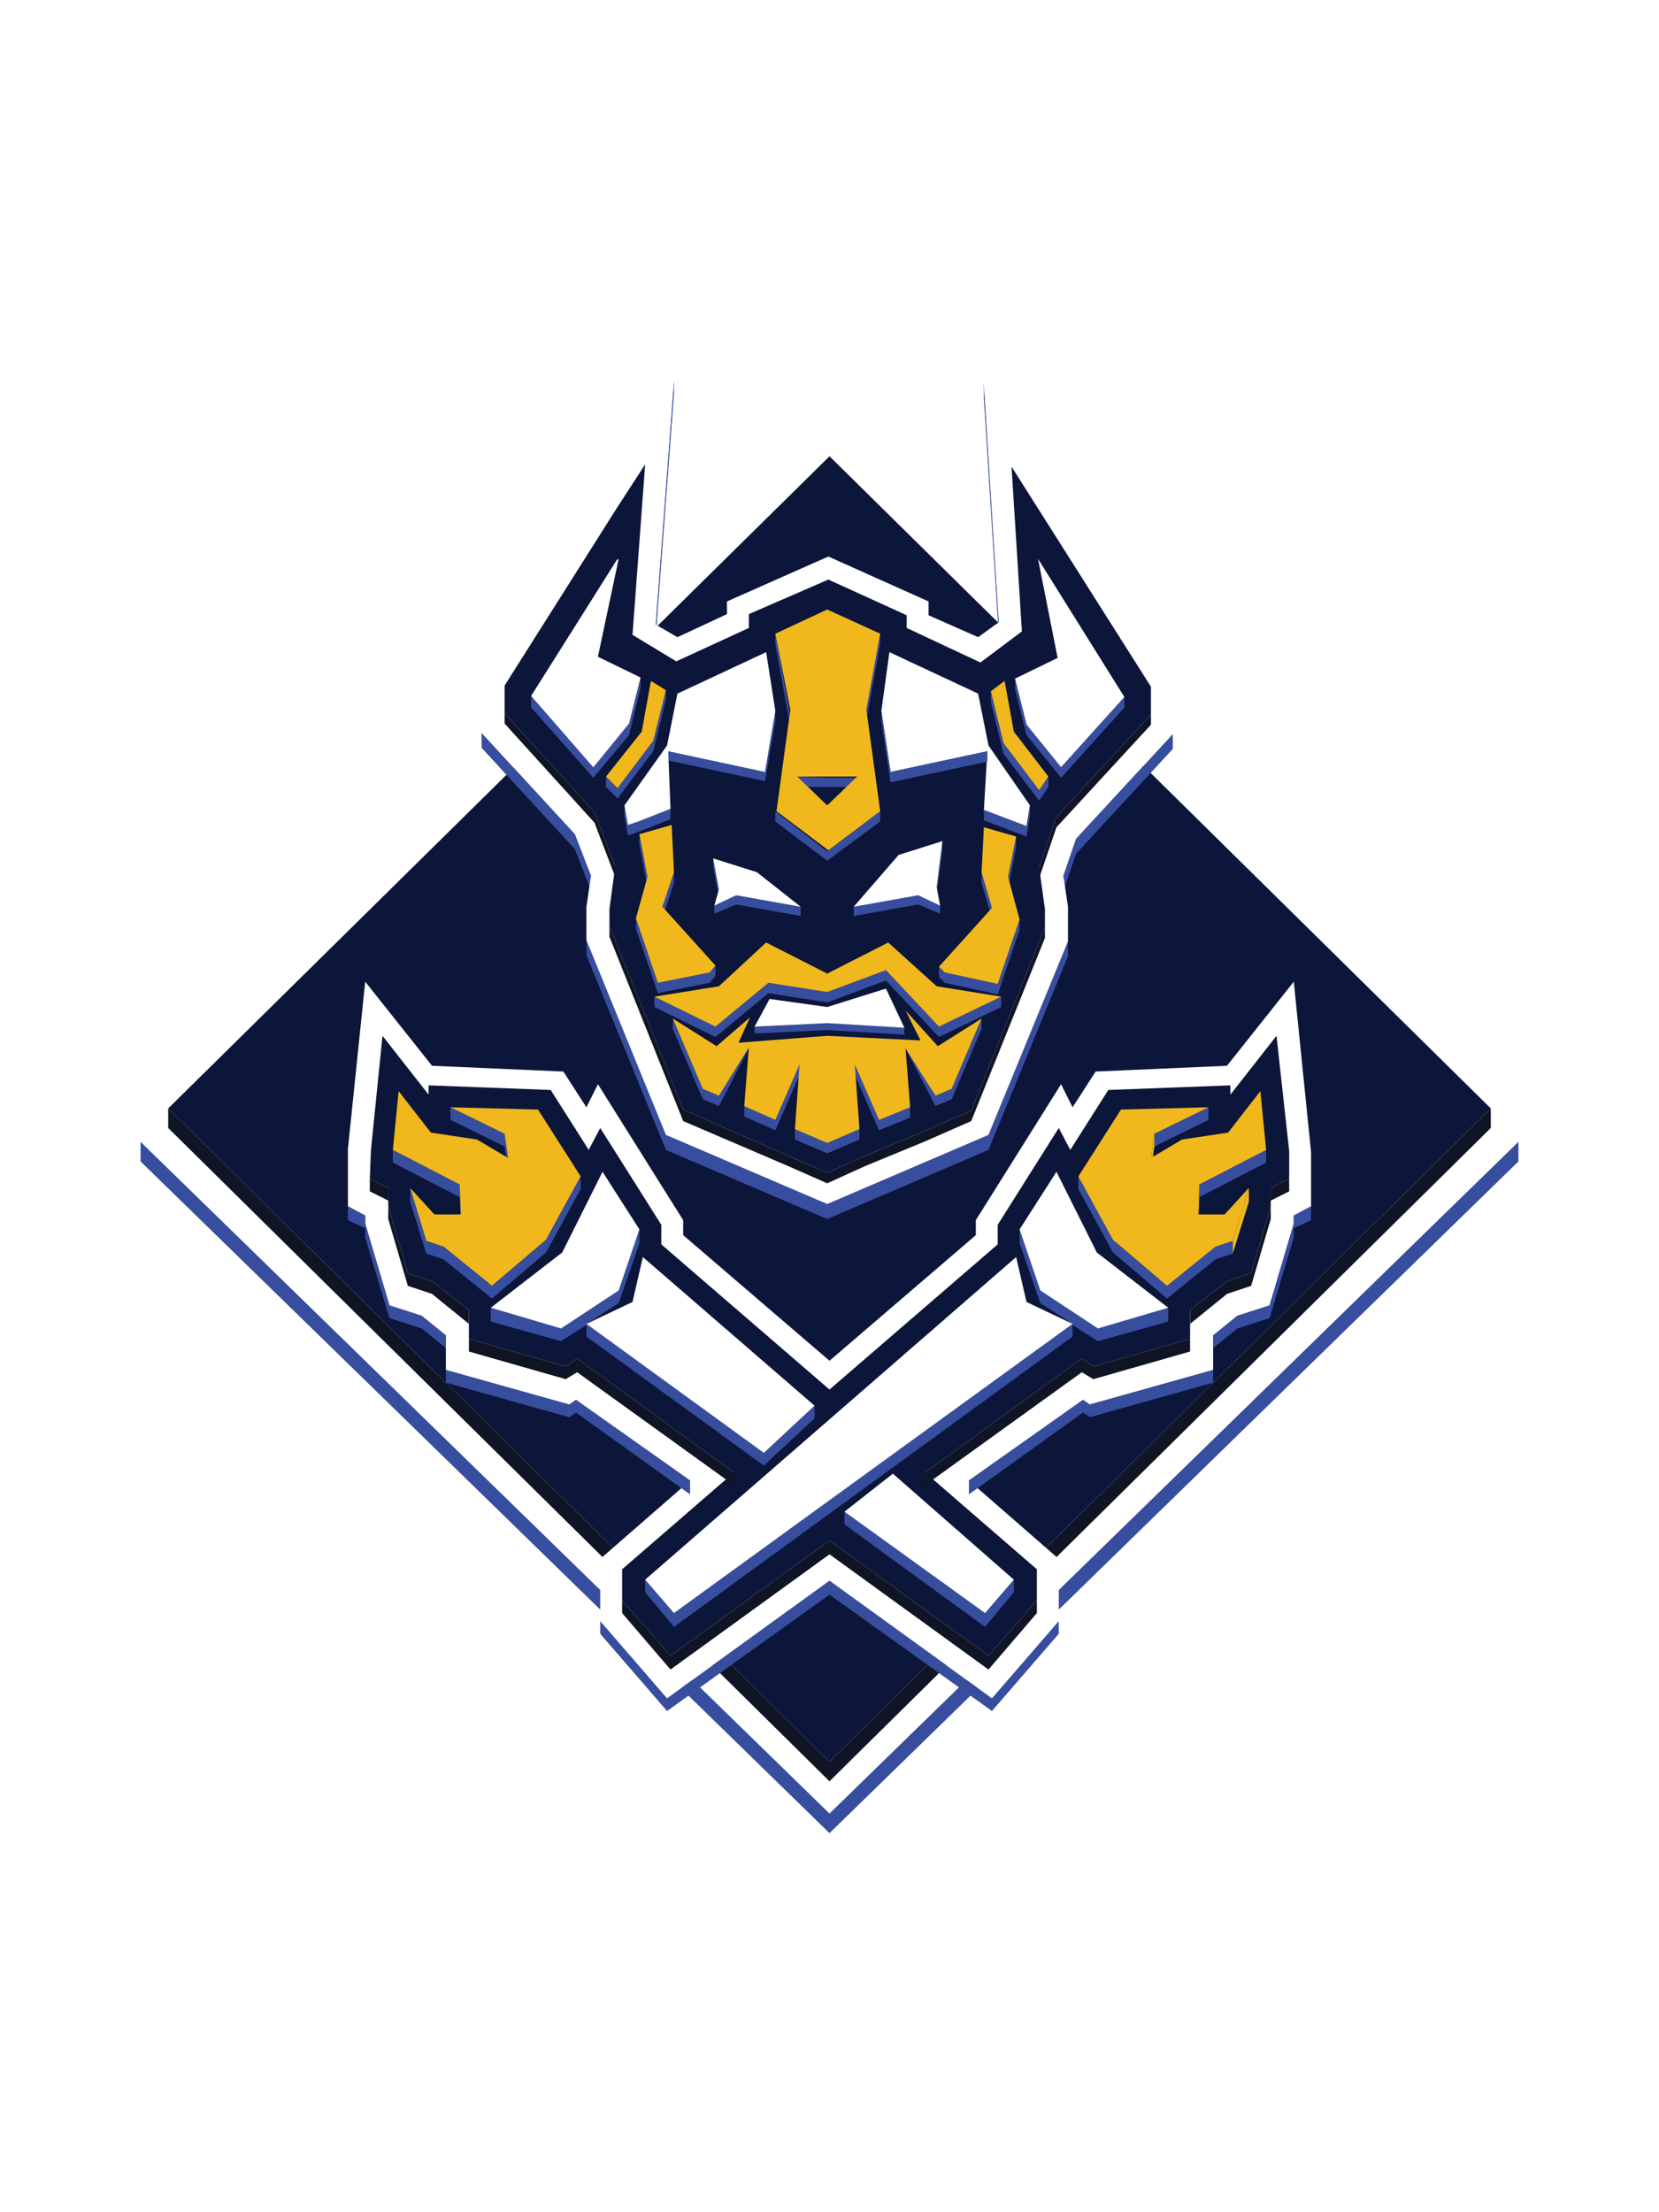 <?xml version="1.0" encoding="utf-8"?>
<!-- Generator: Adobe Illustrator 21.1.0, SVG Export Plug-In . SVG Version: 6.00 Build 0)  -->
<svg version="1.1" id="Layer_1" xmlns="http://www.w3.org/2000/svg" xmlns:xlink="http://www.w3.org/1999/xlink" x="0px" y="0px"
	 viewBox="0 0 144 192" style="enable-background:new 0 0 144 192;" xml:space="preserve">
<style type="text/css">
	.st0{fill:#FFFFFF;}
	.st1{enable-background:new    ;}
	.st2{fill:#374E9E;}
	.st3{fill:#0C153A;}
	.st4{fill:#0F1524;}
	.st5{fill:#F0B81D;}
</style>
<rect class="st0" width="144" height="192"/>
<g>
	<g>
		<g>
			<g>
				<g class="st1">
					<g>
						<polygon class="st0" points="72,37.2 131.8,95.5 131.8,99.1 72,157.4 12.2,99.1 12.2,95.5 						"/>
					</g>
					<polygon class="st2" points="72,157.4 12.2,99.1 12.2,100.8 72,159.1 131.8,100.8 131.8,99.1 					"/>
				</g>
			</g>
			<g>
				<g class="st1">
					<g>
						<polygon class="st3" points="72,39.6 129.4,96.2 72,152.9 14.6,96.2 						"/>
					</g>
					<polygon class="st4" points="72,152.9 14.6,96.2 14.6,97.9 72,154.6 129.4,97.9 129.4,96.2 					"/>
				</g>
			</g>
		</g>
		<g>
			<g>
				<g class="st1">
					<g>
						<polygon class="st2" points="86.7,54 85.4,33.2 85.4,34.6 86.7,55.3 						"/>
						<polygon class="st2" points="58.5,32.9 56.9,54.2 56.9,55.5 58.5,34.2 						"/>
						<polygon class="st2" points="93.4,72.8 92.3,76 92.3,77.3 93.4,74.1 101.8,65 101.8,63.7 						"/>
						<polygon class="st2" points="51.3,76 49.9,72.4 41.8,63.6 41.8,64.9 49.9,73.7 51.3,77.3 						"/>
						<polygon class="st2" points="71.8,104.5 57.8,98.5 50.9,81.6 50.9,82.9 57.8,99.8 71.8,105.8 85.8,99.8 92.7,83 92.7,81.7 
							85.8,98.5 						"/>
					</g>
					<g>
						<polygon class="st0" points="58.5,32.9 56.9,54.2 58.8,55.3 63.1,53.3 63.1,52.2 71.9,48.3 80.6,52.2 80.6,53.4 84.9,55.3 
							86.7,54 85.4,33.2 101.8,59.1 101.8,63.7 93.4,72.8 92.3,76 92.7,78.7 92.7,81.7 85.8,98.5 71.8,104.5 57.8,98.5 50.9,81.6 
							50.9,78.7 51.3,76 49.9,72.4 41.8,63.6 41.9,59 52,43.2 						"/>
					</g>
				</g>
			</g>
			<g>
				<g>
					<g>
						<g>
							<g class="st1">
								<g>
									<polygon class="st4" points="91.7,70.9 90.2,75.3 90.2,76.2 91.7,71.8 99.9,62.9 99.9,62 									"/>
									<polygon class="st4" points="53.4,75.2 51.6,70.5 43.8,61.9 43.8,62.8 51.6,71.4 53.4,76.1 									"/>
									<polygon class="st4" points="80.2,98.2 75.1,100.3 71.8,101.8 68.4,100.3 59.3,96.3 52.9,80.4 52.9,81.3 59.3,97.3 
										68.4,101.2 71.8,102.7 75.1,101.2 80.2,99.1 84.3,97.3 90.7,81.4 90.7,80.5 84.3,96.4 									"/>
								</g>
								<g>
									<polygon class="st3" points="56,40.3 54.9,55.1 58.7,57.4 65,54.5 65,53.3 71.9,50.3 78.7,53.4 78.7,54.5 85.1,57.5 
										88.7,54.8 87.8,40.5 99.9,59.6 99.9,62 91.7,70.9 90.2,75.3 90.7,78.9 90.7,80.5 84.3,96.4 80.2,98.2 75.1,100.3 
										71.8,101.8 68.4,100.3 59.3,96.3 52.9,80.4 52.9,78.9 53.4,75.2 51.6,70.5 43.8,61.9 43.8,59.5 53.6,44 									"/>
								</g>
							</g>
						</g>
						<g>
							<g class="st1">
								<g>
									<polygon class="st5" points="87.2,59.1 88,63.5 91,67.4 90.2,68.6 87.1,64.5 86,60 									"/>
								</g>
								<g>
									<polygon class="st0" points="90.1,48.5 97.6,60.5 92.1,66.6 89.1,62.9 88.1,58.9 91.8,57.1 									"/>
								</g>
								<g>
									<polygon class="st0" points="77.2,56.6 84.9,60.2 85.8,64.7 89.4,69.9 89.1,71.7 88.3,71.4 85.4,70.3 85.7,65.2 77.3,67 
										76.5,61.7 									"/>
								</g>
							</g>
							<g class="st1">
								<g>
									<g class="st1">
										<g>
											<polygon class="st2" points="92.1,66.6 89.1,62.9 88.1,58.9 88.1,59.8 89.1,63.8 92.1,67.5 97.6,61.4 97.6,60.5 
																							"/>
											<polygon class="st2" points="85.7,66.1 85.7,65.2 77.3,67 76.5,61.7 76.5,62.6 77.3,67.9 											"/>
											<polygon class="st2" points="87.1,64.5 86,60 86,60.9 87.1,65.4 90.2,69.5 91,68.3 91,67.4 90.2,68.6 											"/>
											<polygon class="st2" points="88.3,71.4 85.4,70.3 85.4,71.2 88.3,72.3 89.1,72.6 89.4,70.8 89.4,69.9 89.1,71.7 
																							"/>
											<polygon class="st2" points="76.4,55 75.2,61.6 75.2,62.5 76.4,55.9 											"/>
											<polygon class="st2" points="68.5,61.6 67.3,55 67.3,55.9 68.5,62.5 											"/>
											<polygon class="st2" points="74.4,68.3 74.4,67.5 71.8,67.5 69.3,67.4 69.3,68.3 71.8,68.3 											"/>
											<polygon class="st2" points="76.4,71.3 76.4,70.4 71.8,73.9 67.3,70.4 67.3,71.3 71.8,74.7 											"/>
											<polygon class="st2" points="53.6,48.5 53.6,48.6 53.6,49.4 53.6,49.4 											"/>
											<polygon class="st2" points="55.6,59.7 55.6,58.8 54.6,62.8 51.5,66.6 46.1,60.4 46.1,61.4 51.5,67.5 54.6,63.8 
																							"/>
											<polygon class="st2" points="57.8,60.7 57.8,59.9 56.7,64.3 53.6,68.4 52.6,67.4 52.6,68.3 53.6,69.3 56.7,65.2 
																							"/>
											<polygon class="st2" points="67.3,62.6 67.3,61.7 66.4,67 58,65.2 58,66 66.4,67.8 											"/>
											<polygon class="st2" points="58.2,71.1 58.2,70.2 55.4,71.3 54.5,71.6 54.2,69.9 54.2,70.8 54.5,72.5 55.4,72.2 
																							"/>
											<polygon class="st2" points="87.5,76.1 87.5,77.1 88.2,73.5 88.2,72.6 											"/>
											<polygon class="st2" points="56.2,77 56.2,76.1 55.5,72.4 55.5,73.3 											"/>
											<polygon class="st2" points="86.1,78.8 85.2,75.7 85.2,76.6 86.1,79.7 											"/>
											<polygon class="st2" points="57.5,79.7 58.5,76.6 58.5,75.7 57.5,78.7 											"/>
											<polygon class="st2" points="61.6,85.3 62.1,84.7 62.1,83.8 61.6,84.4 57.1,85.3 55.2,79.7 55.2,80.6 57.1,86.2 
																							"/>
											<polygon class="st2" points="82,84.4 81.5,83.9 81.5,84.8 82,85.3 86.6,86.3 88.5,80.7 88.5,79.8 86.6,85.4 											
												"/>
											<polygon class="st2" points="76.9,84.2 71.8,86.1 66.7,85.3 62.1,89.1 56.8,86.5 56.8,87.4 62.1,90 66.7,86.2 71.8,87 
												76.9,85.1 81.5,90 86.9,87.4 86.9,86.5 81.5,89.1 											"/>
											<polygon class="st2" points="81.2,95.1 78.5,90.3 78.5,90.8 81.2,96 82.6,95.4 85.2,89.3 85.2,88.4 82.6,94.5 
																							"/>
											<polygon class="st2" points="65,90.4 62.4,95.1 61,94.5 58.4,88.4 58.4,89.3 61,95.4 62.4,96 65.1,90.8 											"/>
											<polygon class="st2" points="69.4,92.4 67.3,97.2 64.6,96 64.6,96.9 67.3,98.1 69.4,93.3 											"/>
											<polygon class="st2" points="74.2,92.4 74.2,93.3 76.3,98.1 79,97 79,96.1 76.3,97.2 											"/>
											<polygon class="st2" points="69,98 69,98.9 71.8,100.1 74.6,98.9 74.6,98 71.8,99.2 											"/>
											<polygon class="st2" points="78.5,89.8 78.5,89.2 71.8,88.8 65.5,89.1 65.5,89.7 71.8,89.4 											"/>
										</g>
										<g>
											<polygon class="st0" points="76.9,85.8 78.5,89.2 71.8,88.8 65.5,89.1 66.8,86.7 71.8,87.4 											"/>
										</g>
									</g>
								</g>
								<g>
									<path class="st5" d="M76.4,55l-1.2,6.6l1.2,8.8l-4.5,3.4l-4.5-3.4l1.2-8.8L67.3,55l4.5-2.1L76.4,55z M71.8,69.9l2.6-2.5
										h-2.6h-2.6L71.8,69.9"/>
								</g>
								<g>
									<polygon class="st5" points="56.5,59.1 57.8,59.9 56.7,64.3 53.6,68.4 52.6,67.4 55.7,63.5 									"/>
								</g>
								<g>
									<polygon class="st5" points="58.3,71.6 58.5,75.7 57.5,78.7 62.1,83.8 61.6,84.4 57.1,85.3 55.2,79.7 56.2,76.1 55.5,72.4 
																			"/>
								</g>
								<g>
									<polygon class="st5" points="85.4,71.8 88.2,72.6 87.5,76.1 88.5,79.8 86.6,85.4 82,84.4 81.5,83.9 86.1,78.8 85.2,75.7 
																			"/>
								</g>
								<g>
									<polygon class="st5" points="77.1,81.8 81.3,85.6 86.9,86.5 81.5,89.1 76.9,84.2 71.8,86.1 66.7,85.3 62.1,89.1 56.8,86.5 
										62.4,85.6 66.5,81.8 71.8,84.5 									"/>
								</g>
								<polygon class="st5" points="79.9,90.3 71.8,89.9 64.1,90.5 65.1,88.3 62.2,90.8 58.4,88.4 61,94.5 62.4,95.1 65,90.9 
									64.6,96 67.3,97.2 69.4,92.4 69,98 71.8,99.2 74.6,98 74.2,92.4 76.3,97.2 79,96.1 78.6,91 81.2,95.1 82.6,94.5 85.2,88.4 
									81.4,90.8 78.6,87.7 								"/>
								<g>
									<polygon class="st0" points="53.7,48.5 51.9,57 55.6,58.8 54.6,62.8 51.5,66.6 46.1,60.4 53.6,48.5 53.6,48.6 									"/>
								</g>
								<g>
									<polygon class="st0" points="66.5,56.6 67.3,61.7 66.4,67 58,65.2 58.2,70.2 55.4,71.3 54.5,71.6 54.2,69.9 57.9,64.7 
										58.8,60.2 									"/>
								</g>
							</g>
						</g>
					</g>
				</g>
			</g>
			<g>
				<g class="st1">
					<g>
						<polygon class="st2" points="81.3,77 81.3,77.7 81.8,73.7 81.8,73 						"/>
						<polygon class="st2" points="74.1,78.7 74.1,79.5 79.7,78.5 81.6,79.3 81.6,78.6 79.7,77.7 						"/>
						<polygon class="st2" points="62.4,77.2 61.9,74.5 61.9,75.2 62.4,77.9 						"/>
						<polygon class="st2" points="62,78.6 62,79.3 63.9,78.5 69.5,79.5 69.5,78.7 63.9,77.7 						"/>
					</g>
					<g>
						<polygon class="st0" points="61.9,74.5 65.7,75.7 69.5,78.7 63.9,77.7 62,78.6 62.4,77.2 						"/>
					</g>
				</g>
				<g>
					<polygon class="st0" points="81.8,73 81.3,77 81.6,78.6 79.7,77.7 74.1,78.7 78,74.2 					"/>
				</g>
			</g>
		</g>
		<g>
			<g class="st1">
				<g>
					<polygon class="st0" points="112.3,85.2 113.8,100 113.8,104.7 112.3,105.5 112.3,106.2 110.2,113.3 107.4,114.2 105.3,115.9 
						105.3,118.9 94.6,121.9 94,121.5 84.1,128.5 91.9,135.3 91.9,140.7 86.1,147.4 72,137.2 57.9,147.4 52.1,140.7 52.1,135.3 
						59.9,128.5 50,121.5 49.4,121.9 38.7,118.9 38.7,115.9 36.6,114.2 33.8,113.3 31.7,106.2 31.7,105.5 30.2,104.7 30.2,99.7 
						31.7,85.2 37.5,92.5 48.9,93 50.9,96.1 51.9,94.1 59.3,105.9 59.3,107.2 72,118.1 84.7,107.2 84.7,105.9 92.1,94.1 93.1,96.1 
						95.1,93 106.5,92.5 					"/>
				</g>
				<g>
					<polygon class="st2" points="112.3,105.5 112.3,106.2 110.2,113.3 107.4,114.2 105.3,115.9 105.3,117 107.4,115.3 110.2,114.4 
						112.3,107.4 112.3,106.6 113.8,105.9 113.8,104.7 					"/>
					<polygon class="st2" points="38.7,115.9 36.6,114.2 33.8,113.3 31.7,106.2 31.7,105.5 30.2,104.7 30.2,105.9 31.7,106.6 
						31.7,107.4 33.8,114.4 36.6,115.3 38.7,117 					"/>
					<polygon class="st2" points="94,121.5 84.1,128.5 84.1,129.7 94,122.6 94.6,123 105.3,120 105.3,118.9 94.6,121.9 					"/>
					<polygon class="st2" points="59.9,128.5 50,121.5 49.4,121.9 38.7,118.9 38.7,120 49.4,123 50,122.6 59.9,129.7 					"/>
					<polygon class="st2" points="72,137.2 57.9,147.4 52.1,140.7 52.1,141.8 57.9,148.5 72,138.4 86.1,148.5 91.9,141.8 
						91.9,140.7 86.1,147.4 					"/>
				</g>
			</g>
		</g>
		<g>
			<g>
				<g class="st1">
					<g>
						<polygon class="st3" points="110.8,89.9 111.9,99.9 111.9,102.3 110.3,103.1 110.3,104.7 108.6,110.5 106.5,111.2 
							103.3,113.7 103.3,116.2 94.9,118.6 93.9,117.9 80.3,127.8 90,136.2 90,138.9 85.8,143.7 72,133.7 58.2,143.7 54,138.9 
							54,136.2 63.7,127.8 50.1,117.9 49.1,118.6 40.7,116.2 40.7,113.7 37.5,111.2 35.4,110.5 33.7,104.7 33.7,103.1 32.1,102.3 
							32.2,99.8 33.2,89.9 37.2,95 37.2,94.2 47.8,94.6 51.1,99.8 52.1,97.9 57.4,106.3 57.4,108 72,120.6 86.6,108 86.6,106.3 
							91.9,97.9 92.9,99.8 96.2,94.6 106.8,94.2 106.8,95 						"/>
					</g>
					<g>
						<polygon class="st4" points="110.3,103.1 110.3,104.2 111.9,103.4 111.9,102.3 						"/>
						<polygon class="st4" points="33.7,103.1 32.1,102.3 32.1,103.4 33.7,104.2 						"/>
						<polygon class="st4" points="106.5,111.2 103.3,113.7 103.3,114.9 106.5,112.3 108.6,111.6 110.3,105.8 110.3,104.7 
							108.6,110.5 						"/>
						<polygon class="st4" points="40.7,113.7 37.5,111.2 35.4,110.5 33.7,104.7 33.7,105.8 35.4,111.6 37.5,112.3 40.7,114.9 
													"/>
						<polygon class="st4" points="93.9,117.9 80.3,127.8 80.3,128.9 93.9,119.1 94.9,119.7 103.3,117.3 103.3,116.2 94.9,118.6 
													"/>
						<polygon class="st4" points="63.7,127.8 50.1,117.9 49.1,118.6 40.7,116.2 40.7,117.3 49.1,119.7 50.1,119.1 63.7,128.9 
													"/>
						<polygon class="st4" points="72,133.7 58.2,143.7 54,138.9 54,140 58.2,144.9 72,134.9 85.8,144.9 90,140 90,138.9 
							85.8,143.7 						"/>
					</g>
				</g>
			</g>
			<g>
				<g class="st1">
					<g>
						<polygon class="st2" points="104.9,96.1 100.2,98.4 100.2,99.5 104.9,97.2 						"/>
						<polygon class="st2" points="44.1,101.6 44.1,100.5 43.8,98.4 39.1,96.1 39.1,97.2 43.8,99.5 						"/>
						<polygon class="st2" points="104.1,102.8 104.1,103.9 109.9,100.9 109.9,99.8 						"/>
						<polygon class="st2" points="40,106.5 40,105.4 39.9,102.8 34.1,99.8 34.1,100.9 39.9,103.9 						"/>
						<polygon class="st2" points="101.3,111.6 96.6,107.6 93.6,102.1 93.6,103.2 96.6,108.7 101.3,112.7 105.5,109.3 107,108.8 
							107,107.7 105.5,108.2 						"/>
						<polygon class="st2" points="90.3,112 88.5,106.7 88.5,107.9 90.3,113.1 93.1,114.9 58.5,140 56,137.1 56,138.2 58.5,141.2 
							93.1,116 93.1,115 95.3,116.4 101.4,114.7 101.4,113.5 95.3,115.3 						"/>
						<polygon class="st2" points="66.3,127.2 70.7,123.1 70.7,122 66.3,126.1 50.9,114.9 53.7,113.1 55.5,107.9 55.5,106.7 
							53.7,112 48.7,115.3 42.6,113.5 42.6,114.7 48.7,116.4 50.9,115 50.9,116 						"/>
						<polygon class="st2" points="73.3,131.2 73.3,132.3 85.5,141.2 88,138.2 88,137.1 85.5,140 						"/>
					</g>
					<g>
						<polygon class="st0" points="52.3,101.7 55.5,106.7 53.7,112 48.7,115.3 42.6,113.5 48.8,108.7 						"/>
					</g>
					<g>
						<polygon class="st0" points="91.7,101.7 95.2,108.7 101.4,113.5 95.3,115.3 90.3,112 88.5,106.7 						"/>
					</g>
					<g>
						<polygon class="st0" points="55.8,109.1 70.7,122 66.3,126.1 50.9,114.9 54.9,113 						"/>
					</g>
					<g>
						<polygon class="st0" points="88.2,109.1 89.1,113 93.1,114.9 58.5,140 56,137.1 						"/>
					</g>
					<g>
						<polygon class="st0" points="77.5,127.9 88,137.1 85.5,140 73.3,131.2 						"/>
					</g>
					<g>
						<polygon class="st5" points="100.2,98.4 100.2,99.5 99.9,101.6 99.9,100.5 						"/>
					</g>
					<g>
						<polygon class="st5" points="104.1,102.8 104.1,103.9 104,106.5 104,105.4 						"/>
					</g>
					<g>
						<polygon class="st5" points="108.4,103.1 108.4,104.3 107,108.8 107,107.7 						"/>
					</g>
					<g>
						<polygon class="st5" points="34.6,94.7 37.4,98.3 41.4,98.9 44.1,100.5 43.8,98.4 39.1,96.1 46.7,96.3 50.4,102.1 47.4,107.6 
							42.7,111.6 38.5,108.2 37,107.7 35.6,103.1 37.7,105.4 40,105.4 39.9,102.8 34.1,99.8 						"/>
					</g>
					<polygon class="st2" points="47.4,107.6 42.7,111.6 38.5,108.2 37,107.7 35.6,103.1 35.6,104.3 37,108.8 38.5,109.3 
						42.7,112.7 47.4,108.7 50.4,103.2 50.4,102.1 					"/>
					<g>
						<polygon class="st5" points="109.4,94.7 109.9,99.8 104.1,102.8 104,105.4 106.3,105.4 108.4,103.1 107,107.7 105.5,108.2 
							101.3,111.6 96.6,107.6 93.6,102.1 97.3,96.3 104.9,96.1 100.2,98.4 99.9,100.5 102.6,98.9 106.6,98.3 						"/>
					</g>
				</g>
			</g>
		</g>
	</g>
</g>
</svg>
